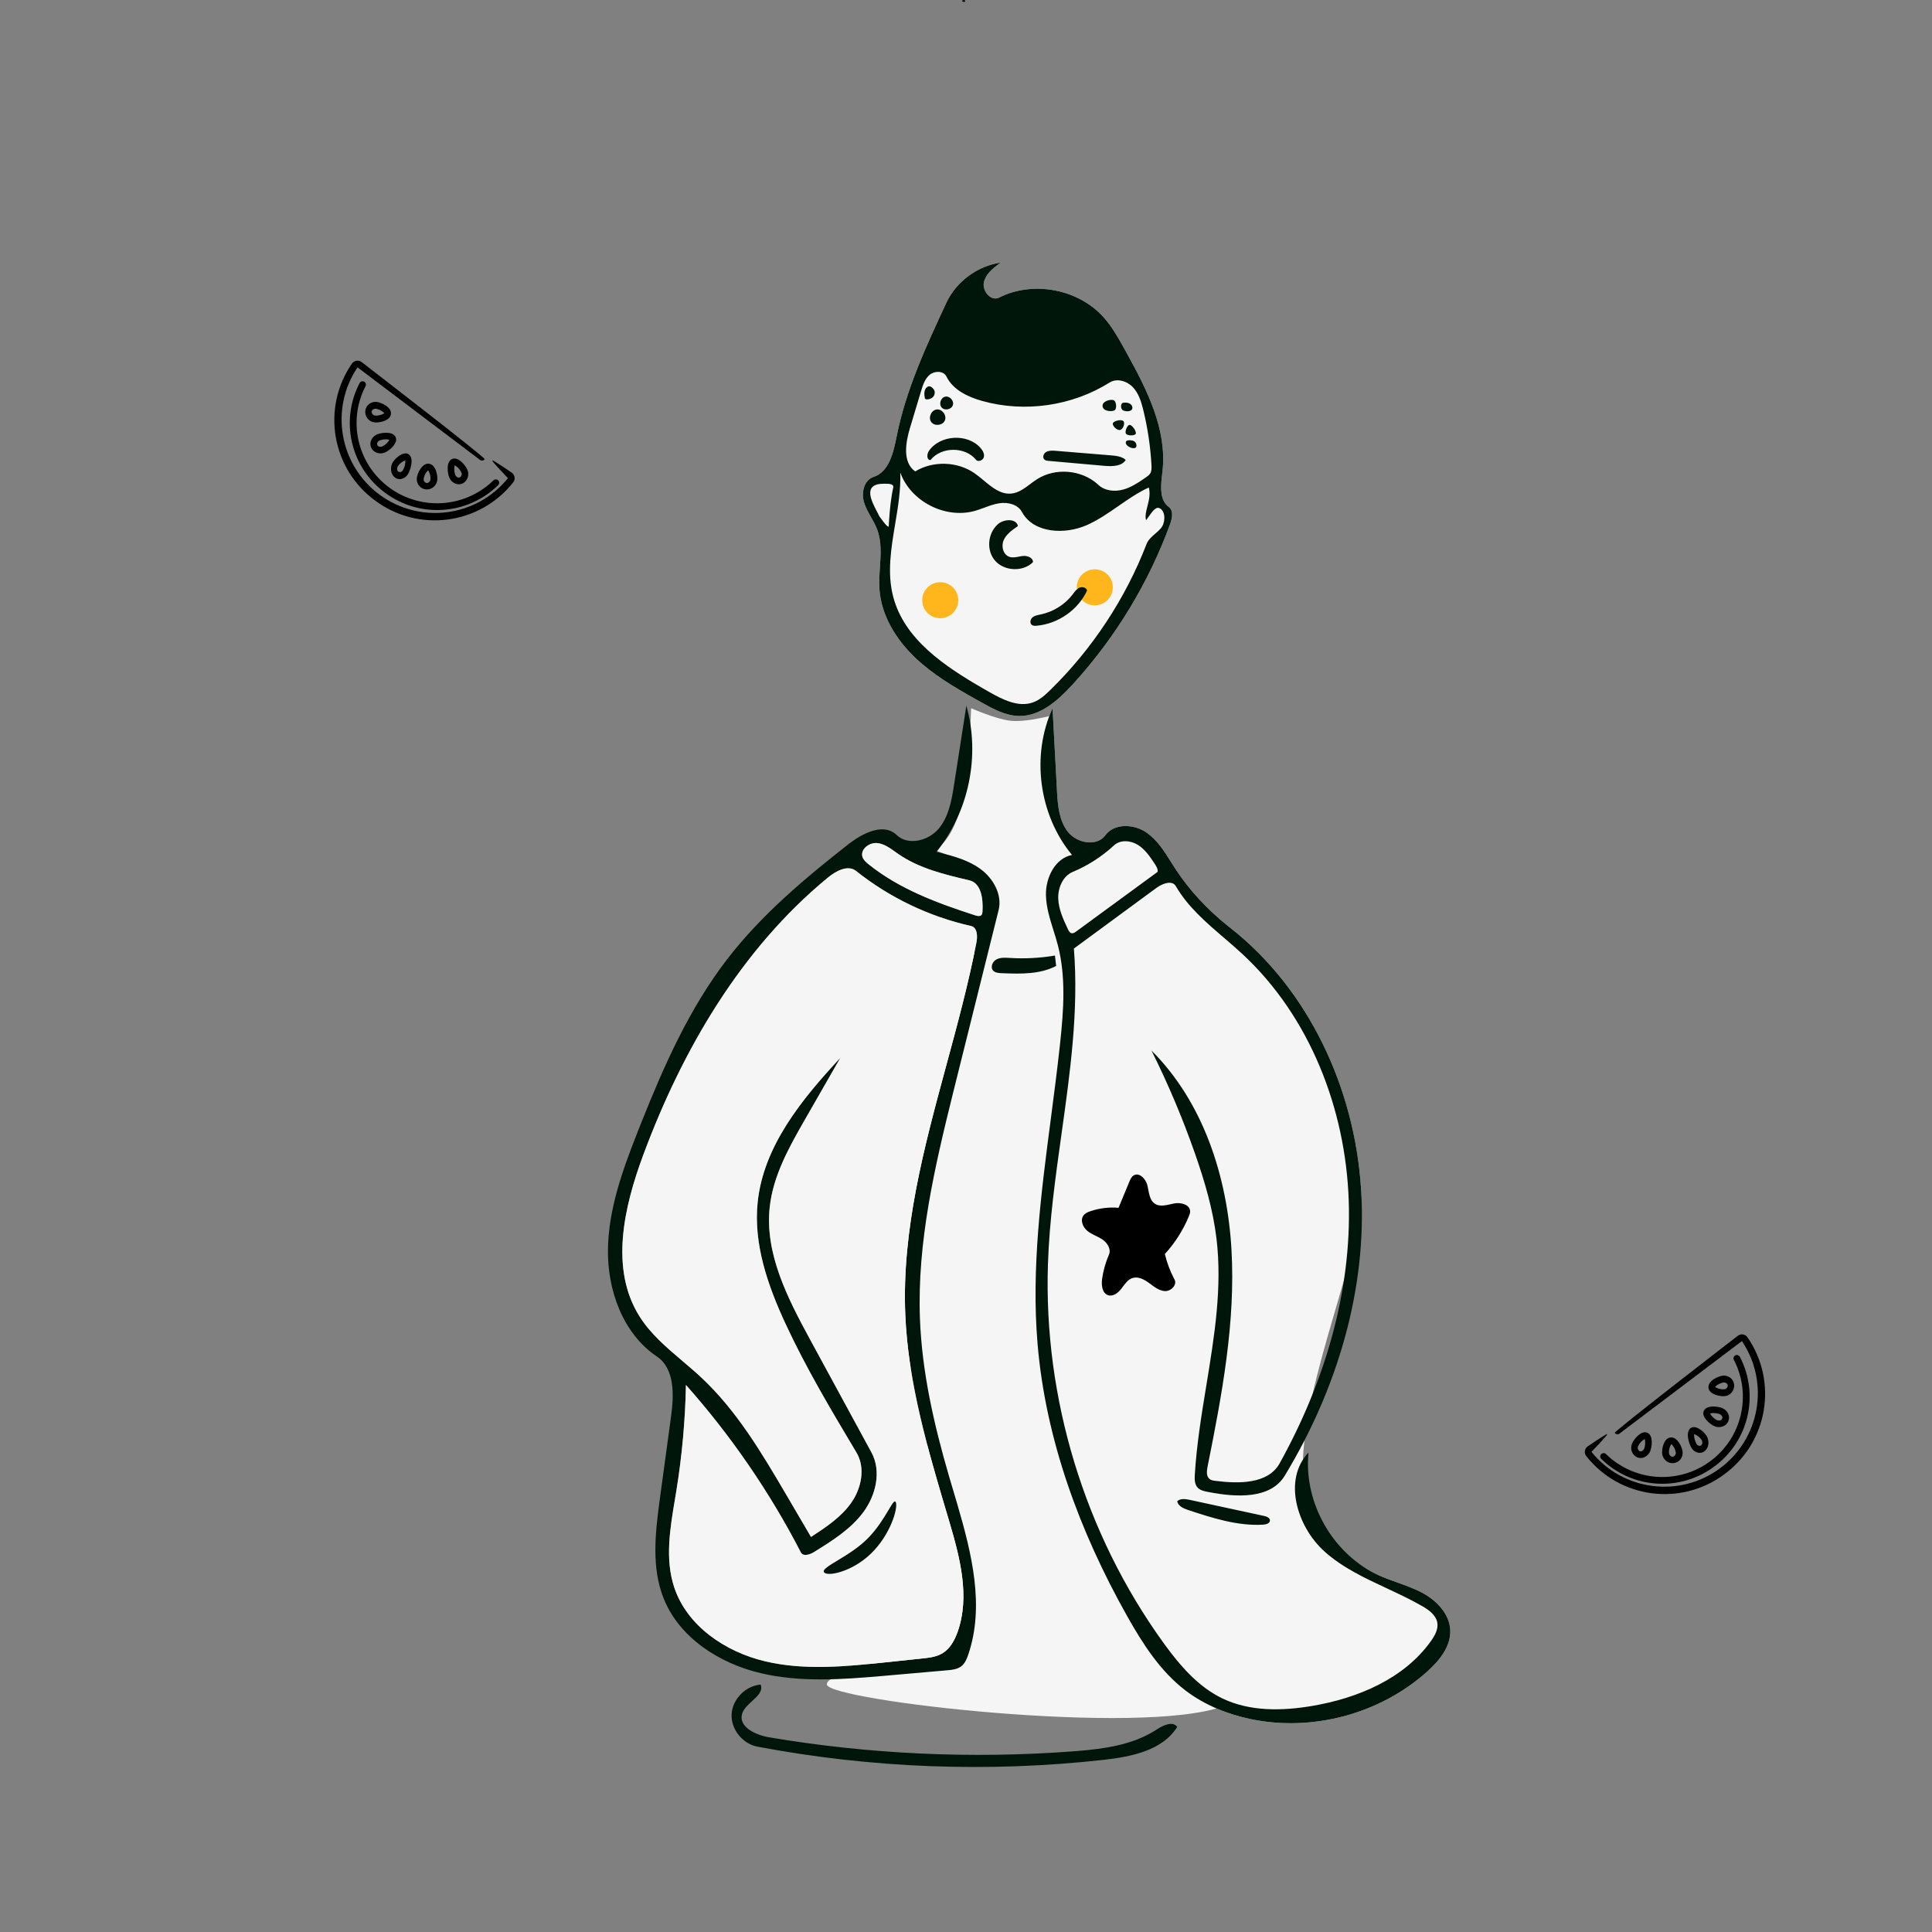 <svg width="327" height="327" viewBox="0 0 327 327" fill="none" xmlns="http://www.w3.org/2000/svg">
<rect x="0" y="0" width="327" height="327" fill="#808080" stroke="none"/>
<g clip-path="url(#clip0_232_1296)">
<path fill-rule="evenodd" clip-rule="evenodd" d="M163.324 0.294C163.119 0.351 162.795 0.312 162.828 0.102C162.95 0.039 163.087 -0.025 163.221 0.01C163.354 0.045 163.44 0.238 163.333 0.325L163.324 0.294Z" fill="#00160A"/>
<path fill-rule="evenodd" clip-rule="evenodd" d="M164.368 119.875L164.876 120.087C167.631 121.222 169.716 121.86 171.13 121.999C172.629 122.145 174.819 121.874 177.699 121.183L177.644 121.898C177.172 128.155 177.191 132.879 177.699 136.068C178.226 139.378 179.475 142.256 181.446 144.703C179.232 147.18 175.897 149.677 180.011 161.244C182.803 169.096 178.061 196.889 177.644 220.245C177.447 231.298 179.755 241.456 181.446 247.854C185.486 263.14 192.029 276.19 199.252 282.14C202.859 285.112 209.021 288.036 207.15 288.745C193.332 293.977 140.174 287.818 139.956 285.119C139.755 282.64 154.063 282.961 156.088 271.715C160.005 249.963 153.184 210.837 153.377 206.031C153.948 191.835 158.191 174.614 163.5 161.731C163.697 161.251 165.142 161.165 167.085 161.244L167.219 160.699C168.462 155.576 168.675 152.068 167.86 150.175C166.916 147.982 163.698 145.882 158.208 143.874C160.173 142.688 161.632 140.241 162.583 136.532L162.682 136.135C163.577 132.432 164.139 127.012 164.368 119.875Z" fill="#F6F5F5"/>
<path fill-rule="evenodd" clip-rule="evenodd" d="M166.315 197.888C166.9 190.742 166.866 187.993 167.86 180.892C168.148 178.834 167.718 161.906 164.143 164.612C162.803 165.625 163.337 167.886 162.697 169.439C157.388 182.322 153.948 191.835 153.377 206.031C153.084 213.323 152.594 220.648 153.183 227.922C154.226 240.812 164.516 219.878 166.315 197.888Z" fill="#F6F5F5"/>
<path fill-rule="evenodd" clip-rule="evenodd" d="M175.605 227.375C174.186 210.357 177.647 193.368 179.448 176.386C180.027 170.928 180.425 165.33 179.056 160.016C178.323 157.175 177.088 154.414 177.029 151.48C176.971 148.547 178.573 145.265 181.446 144.703C175.829 137.934 174.494 127.881 178.15 119.875C178.397 124.499 178.644 129.124 178.891 133.748C179.023 136.21 179.216 138.844 180.737 140.781C182.258 142.719 185.624 143.358 187.084 141.374C188.631 139.272 191.995 139.456 194.124 140.962C196.253 142.468 197.517 144.878 198.945 147.063C201.435 150.874 204.618 154.212 208.199 157.017C221.56 167.486 229.292 184.28 230.368 201.245C230.987 211.001 220.543 233.357 220.493 248.408C220.456 259.53 230.08 265.138 233.376 266.632C235.834 267.746 238.508 268.371 240.872 269.674C243.236 270.977 245.352 273.216 245.463 275.918C245.576 278.652 243.652 281.029 241.625 282.861C233.625 290.087 222.098 293.185 211.565 290.94C207.648 290.105 203.846 288.557 200.658 286.128C196.37 282.861 193.39 278.188 190.747 273.485C182.763 259.277 176.961 243.625 175.605 227.375Z" fill="#F6F5F5"/>
<path fill-rule="evenodd" clip-rule="evenodd" d="M151.76 73.881C153.331 65.973 156.766 58.571 160.172 51.256C161.849 47.656 165.437 45.004 169.388 44.447C168.156 45.32 166.83 46.331 166.524 47.805C166.219 49.278 167.741 51.054 169.09 50.373C174.854 47.463 182.509 48.907 186.8 53.714C188.249 55.337 189.316 57.256 190.37 59.157C193.91 65.541 197.565 72.455 196.763 79.701C196.525 81.858 196.074 84.496 197.817 85.802C198.659 86.433 198.401 87.734 198.041 88.72C194.359 98.786 188.666 108.121 181.39 116.02C178.995 118.62 176.027 121.236 172.481 121.182C170.226 121.147 168.153 120.02 166.186 118.922C162.241 116.72 158.251 114.486 154.972 111.387C151.692 108.288 149.146 104.183 148.849 99.695C148.625 96.308 149.659 92.764 148.454 89.589C147.853 88.007 146.732 86.647 146.244 85.026C145.756 83.407 146.223 81.259 147.84 80.734C150.485 79.876 151.221 76.595 151.76 73.881Z" fill="#F6F5F5"/>
<path d="M185.3 102.46C186.986 102.46 188.352 101.094 188.352 99.408C188.352 97.722 186.986 96.356 185.3 96.356C183.614 96.356 182.248 97.722 182.248 99.408C182.248 101.094 183.614 102.46 185.3 102.46Z" fill="#FFB61D"/>
<path fill-rule="evenodd" clip-rule="evenodd" d="M127.303 287.908C128.255 287.04 129.154 286.22 128.743 285.119C126.181 285.338 123.963 287.603 123.83 290.137C123.698 292.671 125.667 295.149 128.193 295.628C147.468 299.277 167.303 300.032 186.806 297.861C191.504 297.338 196.797 296.266 199.252 292.28C198.506 291.285 196.979 291.963 195.89 292.651L195.502 292.9C191.662 295.318 186.977 295.99 182.405 296.362L181.55 296.429C164.413 297.71 147.118 296.909 130.179 294.05C127.926 293.67 125.023 292.328 125.586 290.142C125.81 289.27 126.573 288.574 127.303 287.908ZM178.914 134.148L178.15 119.875C174.494 127.88 175.829 137.934 181.446 144.703C178.573 145.265 176.971 148.547 177.03 151.48C177.071 153.533 177.688 155.501 178.306 157.471C178.571 158.316 178.836 159.162 179.056 160.015C180.426 165.33 180.027 170.928 179.448 176.386L179.37 177.114C178.928 181.177 178.396 185.24 177.865 189.305C176.206 201.984 174.546 214.672 175.606 227.375C176.961 243.625 182.763 259.277 190.747 273.484C193.39 278.188 196.37 282.861 200.658 286.128C203.846 288.557 207.648 290.105 211.565 290.94C222.098 293.185 233.625 290.086 241.625 282.861C243.653 281.029 245.576 278.652 245.463 275.918C245.352 273.216 243.236 270.977 240.872 269.674C239.496 268.915 238.016 268.387 236.533 267.858C235.469 267.478 234.404 267.098 233.376 266.632C225.619 263.116 220.592 254.333 221.478 245.846C217.104 250.421 219.493 258.417 224.215 262.631C227.259 265.347 230.967 267.078 234.685 268.814C236.734 269.771 238.786 270.729 240.732 271.854C241.858 272.505 243.052 273.361 243.271 274.646C243.457 275.739 242.866 276.807 242.226 277.711C237.676 284.143 229.806 287.436 222.049 288.744C216.963 289.602 211.526 289.698 206.878 287.458C202.853 285.517 199.817 282.024 197.17 278.402L196.827 277.929C183.577 259.523 176.619 236.651 177.369 213.966C177.612 206.603 178.638 199.274 179.663 191.953C181.129 181.489 182.592 171.044 181.761 160.547L195.796 150.233C196.81 149.514 198.405 148.931 199.019 149.992C201.03 153.464 204.101 156.098 207.168 158.729C208.232 159.642 209.295 160.554 210.314 161.501C221.678 172.063 227.75 187.654 228.278 203.179C228.807 218.704 224.116 234.119 216.577 247.691C214.633 251.19 209.685 251.149 205.722 250.643L205.618 250.63C205.303 250.587 204.982 250.526 204.733 250.335C204.192 249.918 204.225 249.123 204.348 248.432L204.38 248.262C206.812 236.131 209.144 223.826 208.432 211.473C207.721 199.121 203.652 186.534 194.896 177.813C197.717 183.47 200.182 189.306 202.268 195.274C203.897 199.933 205.302 204.698 205.893 209.599C206.895 217.902 205.539 226.181 204.179 234.483C203.356 239.503 202.533 244.532 202.228 249.58L202.222 249.69C202.182 250.423 202.201 251.219 202.685 251.76C203.108 252.235 203.777 252.383 204.4 252.505L204.557 252.536C209.196 253.434 215.015 253.786 217.454 249.76C226.255 235.229 231.444 218.21 230.368 201.245C229.292 184.28 221.56 167.486 208.199 157.017L207.864 156.752C204.42 154.003 201.357 150.755 198.945 147.063C198.695 146.68 198.45 146.291 198.204 145.9C197.048 144.061 195.88 142.204 194.124 140.962C191.995 139.455 188.631 139.272 187.084 141.374L187.014 141.466C185.518 143.337 182.234 142.687 180.737 140.781C179.299 138.948 179.048 136.492 178.914 134.148ZM158.504 144.178C164 137.364 165.944 127.852 163.56 119.439L161.419 133.214C161.019 135.732 160.503 138.336 158.863 140.274C157.127 142.326 153.673 143.183 151.74 141.313L151.646 141.225C149.521 139.312 146.143 140.95 143.793 142.736L143.585 142.897C136.147 148.727 128.841 154.871 123.079 162.352C116.662 170.686 112.363 180.413 108.473 190.186L107.756 192C105.307 198.238 103.023 204.671 102.9 211.358C102.773 218.312 105.396 225.694 111.176 229.593C114.233 231.655 114.075 236.111 113.579 239.755L111.629 254.089C110.886 259.609 110.265 265.377 112.323 270.535C114.982 277.199 121.748 281.54 128.751 283.19C135.475 284.774 142.486 284.266 149.379 283.665L160.45 282.693C161.245 282.621 162.071 282.511 162.699 282.027C163.32 281.547 163.636 280.781 163.887 280.039C166.665 271.825 164.498 263.027 162.022 254.572L160.627 249.858C158.077 241.128 156.034 232.191 155.701 223.109C155.228 210.205 158.211 197.464 161.327 184.914L169.018 154.04C169.666 151.439 168.13 148.688 165.966 147.095C163.946 145.61 161.471 144.919 159.027 144.308L158.504 144.178ZM140.109 148.546C141.483 147.414 143.507 146.31 144.9 147.42C150.57 151.935 157.28 155.145 164.361 156.731C165.365 156.956 165.467 158.29 165.3 159.334L165.27 159.504C163.922 166.452 162.056 173.337 160.191 180.216C156.402 194.197 152.621 208.146 153.224 222.515C153.67 233.145 156.516 243.491 159.538 253.717L160.745 257.785C162.531 263.835 164.182 270.338 162.062 276.254C161.555 277.67 160.776 279.079 159.478 279.845C158.461 280.444 157.246 280.581 156.072 280.705L149.313 281.418C142.695 282.112 135.947 282.714 129.484 281.18C122.757 279.584 116.28 275.201 114.113 268.657C112.541 263.91 113.396 258.796 114.227 253.825C114.281 253.502 114.335 253.18 114.388 252.859L114.482 252.284C115.44 246.372 115.98 240.393 116.098 234.406C123.728 243 130.279 252.545 135.549 262.748C135.929 263.483 137.044 263.143 137.749 262.708L138.291 262.372C141.185 260.578 144.092 258.677 146.115 255.956C148.266 253.066 149.218 248.991 147.498 245.827L137.016 226.539C133.243 219.587 129.411 212.08 130.288 204.238C130.848 199.228 133.289 194.664 135.798 190.267L142.242 179.029L141.611 179.71C135.307 186.548 129.196 194.277 128.237 203.474C127.52 210.35 129.811 217.169 132.688 223.477L132.967 224.086C136.068 230.766 139.776 237.143 143.545 243.476L144.96 245.849C146.5 248.429 145.819 251.862 144.096 254.324C142.483 256.628 140.118 258.268 137.756 259.817L137.268 260.137L132.683 252.314C128.667 245.472 124.514 238.591 118.722 233.172C117.689 232.206 116.603 231.284 115.517 230.363C112.795 228.053 110.074 225.744 108.2 222.739C103.303 214.89 105.502 204.723 108.685 195.994L108.881 195.462C115.495 177.657 125.423 160.641 140.109 148.546ZM213.93 256.576L201.322 253.848C200.603 253.699 199.775 253.603 199.252 254.086C199.369 254.849 200.197 255.261 200.97 255.532L201.147 255.592C205.24 256.94 209.462 258.306 213.781 258.057C214.294 258.028 214.954 257.828 214.948 257.335C214.943 256.888 214.385 256.674 213.93 256.576ZM178.76 163.493L178.555 161.731C176.041 162.155 173.477 162.292 170.93 162.137L170.854 162.132C170.106 162.086 169.318 162.038 168.66 162.383C167.98 162.741 167.58 163.709 168.093 164.273C168.431 164.644 168.997 164.692 169.505 164.713L169.741 164.723C172.82 164.849 176.047 164.906 178.76 163.493ZM145.983 145.056C145.553 143.771 147.111 142.556 148.464 142.693C149.613 142.809 150.585 143.505 151.536 144.185C151.571 144.21 151.605 144.234 151.639 144.258L152.041 144.542C155.212 146.737 158.999 147.79 162.769 148.692L164.061 148.996C166.034 149.458 166.397 152.019 166.301 154.076L166.289 154.302C166.277 154.49 166.26 154.691 166.144 154.839C165.908 155.138 165.44 155.05 165.077 154.933L164.7 154.81C158.429 152.771 152.128 150.406 147.001 146.277C146.582 145.94 146.154 145.565 145.983 145.056ZM169.148 44.618L169.388 44.447C165.437 45.004 161.849 47.656 160.172 51.256C156.766 58.571 153.331 65.973 151.76 73.881C151.221 76.595 150.485 79.876 147.84 80.734L147.74 80.769C146.204 81.348 145.766 83.44 146.244 85.026C146.51 85.913 146.967 86.722 147.424 87.531C147.803 88.202 148.182 88.873 148.454 89.589C149.225 91.62 149.08 93.802 148.933 95.998C148.851 97.234 148.768 98.475 148.849 99.695C149.146 104.183 151.692 108.288 154.971 111.387C157.934 114.186 161.475 116.279 165.04 118.281L166.186 118.922C168.153 120.02 170.226 121.147 172.481 121.182C176.027 121.236 178.995 118.62 181.39 116.02L181.741 115.636C188.849 107.819 194.419 98.624 198.041 88.72C198.401 87.734 198.659 86.433 197.817 85.802C196.347 84.701 196.437 82.653 196.645 80.745L196.763 79.701C197.543 72.646 194.099 65.905 190.649 59.662L190.194 58.84C189.196 57.044 188.169 55.248 186.8 53.714C182.509 48.907 174.854 47.463 169.09 50.373C167.741 51.054 166.219 49.278 166.524 47.805C166.81 46.426 167.989 45.453 169.148 44.618ZM151.508 88.707C151.993 85.799 152.481 82.876 152.374 79.968C154.117 84.865 159.992 87.884 165.019 86.465C165.552 86.314 166.074 86.121 166.595 85.928C167.437 85.616 168.278 85.305 169.164 85.175C170.598 84.963 172.279 85.377 172.965 86.647L173.035 86.773C175.034 90.253 180.219 90.518 183.932 88.884C185.85 88.039 187.576 86.842 189.301 85.645C190.956 84.496 192.612 83.347 194.439 82.509C194.742 83.578 194.46 84.685 194.202 85.697C193.976 86.582 193.769 87.394 193.987 88.047C194.125 87.858 194.255 87.674 194.378 87.498C195.175 86.37 195.729 85.583 196.461 86.136C197.307 86.776 197.246 88.536 196.461 89.441C196.183 89.761 195.854 90.046 195.527 90.329C194.932 90.844 194.342 91.356 194.063 92.075C190.483 101.33 184.894 109.811 177.788 116.768C176.917 117.621 175.989 118.473 174.839 118.885C172.391 119.761 169.752 118.437 167.492 117.154L166.407 116.534C159.88 112.772 153.09 108.224 151.189 101.046C150.122 97.013 150.812 92.874 151.508 88.707ZM172.039 89.212L172.289 89.04C172.033 87.721 169.917 87.82 168.893 88.727C167.133 90.284 166.905 93.226 168.477 94.959C170.05 96.692 173.189 96.815 174.835 95.147C174.871 94.415 173.912 94.025 173.158 94.097C172.921 94.12 172.683 94.167 172.445 94.213C171.927 94.314 171.411 94.414 170.914 94.269C169.795 93.941 169.42 92.477 169.875 91.436C170.29 90.485 171.162 89.816 172.039 89.212ZM149.6 81.871L149.985 81.869C150.546 81.876 151.315 81.952 151.189 82.509C150.784 84.301 150.599 86.391 150.501 87.823L150.418 89.135C150.179 89.228 149.494 88.287 149.099 87.745C149.019 87.635 148.95 87.541 148.9 87.475L148.849 87.411C148.745 87.184 148.604 86.916 148.449 86.622C147.474 84.764 145.957 81.871 149.6 81.871ZM155.89 66.204C156.199 65.175 156.55 64.082 157.389 63.407C158.229 62.731 159.717 62.758 160.189 63.724C161.293 65.989 163.821 67.188 166.258 67.869C173.455 69.881 181.489 68.714 187.807 64.741C189.037 63.968 190.754 64.485 191.75 65.54C192.662 66.507 193.102 67.807 193.433 69.1L193.52 69.452C194.259 72.493 194.719 75.601 194.892 78.725C194.919 79.221 194.93 79.755 194.654 80.169C194.488 80.42 194.235 80.598 193.987 80.769L193.602 81.036C192.508 81.79 191.375 82.515 190.096 82.864C188.666 83.254 186.993 83.091 185.916 82.077L185.79 81.961C183.062 79.508 178.651 79.124 175.546 81.094C175.146 81.347 174.761 81.638 174.375 81.927C173.385 82.67 172.398 83.412 171.19 83.536C169.388 83.722 167.93 82.51 166.479 81.303C165.967 80.876 165.455 80.451 164.929 80.088C162.022 78.08 157.917 77.959 154.896 79.792C152.728 78.234 153.264 74.941 154.03 72.393L155.89 66.204ZM187.997 77.068L178.601 76.298C178.065 76.257 177.498 76.242 177.048 76.51C176.567 76.796 176.383 77.545 176.853 77.848C177.036 77.965 177.267 77.988 177.488 78.008L187.017 78.853C188.33 78.96 189.906 78.905 190.532 77.841C189.884 77.248 188.902 77.142 187.997 77.068ZM166.517 77.373C166.66 76.822 166.341 76.259 165.964 75.827C163.767 73.308 159.075 73.585 157.205 76.343C156.841 76.879 156.84 77.904 157.498 77.862C159.299 75.579 163.354 75.553 165.186 77.812C165.547 78.258 166.374 77.923 166.517 77.373ZM192.276 75.714C192.429 75.558 192.38 74.923 191.952 74.679C191.635 74.498 190.738 74.411 190.588 74.72C190.251 75.399 191.807 76.193 192.276 75.714ZM192.229 73.418C192.389 73.023 191.628 71.916 191.19 71.915C190.805 71.913 190.325 73.04 190.581 73.411C190.844 73.792 192.085 73.772 192.229 73.418ZM189.564 72.78C190.09 72.702 190.509 71.546 190.096 71.241C189.685 70.938 188.491 71.256 188.36 71.634C188.225 72.025 189 72.863 189.564 72.78ZM157.609 71.418C158.154 72.177 159.53 72.039 159.914 71.187C160.298 70.335 159.491 69.211 158.562 69.304C157.632 69.398 157.064 70.659 157.609 71.418ZM190.111 69.471C190.714 69.728 191.615 69.665 191.667 69.039C191.618 68.202 190.697 68.07 190.096 68.172C189.615 68.254 189.624 69.263 190.111 69.471ZM188.637 69.45C189.073 69.208 188.959 67.889 188.472 67.723C187.946 67.543 186.53 67.9 186.612 68.757C186.694 69.615 188.142 69.725 188.637 69.45ZM159.391 68.982C159.916 69.557 161.042 69.309 161.277 68.567C161.512 67.824 160.735 66.973 159.975 67.14C159.214 67.307 158.866 68.407 159.391 68.982ZM157.829 67.27C158.249 66.915 158.309 66.276 158.064 65.941C157.57 65.265 157.157 65.268 156.819 65.601C156.399 66.016 156.379 66.714 156.548 67.436C156.611 67.706 157.402 67.633 157.829 67.27ZM181.563 100.596C180.253 102.313 178.297 103.544 176.162 103.994C176.105 104.006 176.048 104.017 175.991 104.029C175.55 104.118 175.097 104.21 174.757 104.493C174.373 104.812 174.244 105.484 174.649 105.777C174.874 105.941 175.181 105.934 175.461 105.909C179.103 105.582 182.483 103.22 183.992 99.949C183.887 99.431 183.165 99.254 182.679 99.479C182.252 99.676 181.963 100.063 181.68 100.44C181.641 100.492 181.602 100.545 181.563 100.596Z" fill="#00160A"/>
<path fill-rule="evenodd" clip-rule="evenodd" d="M191.865 198.953C192.814 198.352 193.937 199.534 194.204 200.635C194.473 201.737 194.509 203.063 195.429 203.709C196.37 204.37 197.634 203.904 198.758 203.685C199.883 203.467 201.436 203.892 201.432 205.053C201.431 205.339 201.325 205.614 201.215 205.878C200.241 208.22 198.861 210.387 197.156 212.249C197.516 213.751 198.067 215.206 198.792 216.566C199.277 217.476 198.19 218.569 197.171 218.521C196.152 218.473 195.304 217.758 194.478 217.152C193.652 216.545 192.62 215.994 191.652 216.321C190.818 216.604 190.32 217.442 189.774 218.142C189.227 218.841 188.373 219.5 187.538 219.215C186.529 218.87 186.389 217.487 186.542 216.419C186.743 215.019 187.134 213.647 187.698 212.354C188.098 211.44 187.443 210.38 186.628 209.817C185.813 209.254 184.826 208.97 184.055 208.347C183.284 207.724 182.79 206.528 183.381 205.727C183.667 205.339 184.138 205.141 184.593 204.99C186.11 204.485 187.728 204.292 189.319 204.426C189.928 202.956 190.536 201.486 191.145 200.016C191.312 199.613 191.499 199.185 191.865 198.953Z" fill="black"/>
<path fill-rule="evenodd" clip-rule="evenodd" d="M147.001 146.277C146.583 145.94 146.154 145.565 145.983 145.056C145.553 143.77 147.111 142.556 148.464 142.693C149.613 142.809 150.585 143.505 151.536 144.185C151.705 144.306 151.873 144.426 152.041 144.542C155.574 146.988 159.873 148.016 164.061 148.996C166.107 149.475 166.422 152.211 166.289 154.302C166.277 154.49 166.26 154.691 166.143 154.839C165.908 155.138 165.44 155.05 165.077 154.933C158.681 152.865 152.231 150.488 147.001 146.277ZM146.115 255.956C148.266 253.066 149.218 248.991 147.498 245.827L137.156 226.796C133.338 219.772 129.4 212.177 130.288 204.238C130.885 198.901 133.615 194.071 136.289 189.409L142.242 179.029C135.72 186.034 129.229 193.971 128.237 203.474C127.497 210.572 129.962 217.609 132.968 224.086C136.455 231.601 140.712 238.733 144.96 245.849C146.5 248.43 145.819 251.862 144.096 254.324C142.372 256.787 139.788 258.492 137.268 260.137L133.164 253.135C128.997 246.025 124.745 238.808 118.722 233.173C117.689 232.206 116.603 231.284 115.517 230.363C112.795 228.053 110.074 225.744 108.2 222.739C103.203 214.729 105.595 204.307 108.881 195.462C115.495 177.657 125.423 160.642 140.109 148.546C141.483 147.414 143.507 146.31 144.901 147.42C150.57 151.935 157.28 155.145 164.361 156.731C165.421 156.968 165.476 158.442 165.27 159.504C163.922 166.452 162.056 173.337 160.191 180.216C156.402 194.197 152.621 208.146 153.224 222.515C153.711 234.132 157.065 245.409 160.382 256.561C160.45 256.791 160.519 257.022 160.587 257.252C162.431 263.452 164.244 270.164 162.063 276.254C161.555 277.67 160.776 279.079 159.477 279.845C158.461 280.444 157.246 280.581 156.072 280.705L150.123 281.333C143.246 282.06 136.211 282.777 129.484 281.18C122.757 279.584 116.28 275.201 114.113 268.657C112.541 263.91 113.396 258.796 114.227 253.825C114.314 253.31 114.399 252.796 114.482 252.284C115.44 246.372 115.98 240.393 116.098 234.406C123.728 243 130.279 252.545 135.549 262.748C135.929 263.483 137.044 263.143 137.749 262.708C140.819 260.812 143.965 258.848 146.115 255.956Z" fill="#F6F5F5"/>
<path fill-rule="evenodd" clip-rule="evenodd" d="M195.943 147.558C195.993 147.067 195.71 146.612 195.438 146.201C194.641 144.995 193.806 143.751 192.578 142.992C191.35 142.232 189.61 142.1 188.55 143.082C186.51 144.971 184.138 146.497 181.576 147.57C179.892 148.275 179.043 150.269 179.112 152.098C179.182 153.927 179.979 155.639 180.762 157.292C180.898 157.58 181.079 157.904 181.392 157.958C181.654 158.003 181.901 157.837 182.116 157.68C186.725 154.306 191.334 150.932 195.943 147.558Z" fill="#F6F5F5"/>
<path fill-rule="evenodd" clip-rule="evenodd" d="M86.862 81.633C87.053 81.395 87.138 81.088 87.095 80.786C87.054 80.481 86.891 80.205 86.643 80.022C86.643 80.022 83.513 77.85 83.327 77.931C83.143 78.012 85.977 80.928 85.977 80.928C80.657 87.525 71.079 88.763 64.254 83.736C57.429 78.71 55.78 69.203 60.514 62.176L81.244 77.841C81.495 78.026 81.849 77.972 82.035 77.721C82.22 77.47 61.189 61.269 61.189 61.269C60.944 61.084 60.633 61.006 60.329 61.054C60.025 61.102 59.754 61.272 59.578 61.524C54.378 69.048 56.122 79.34 63.511 84.736C70.851 90.191 81.205 88.816 86.862 81.633ZM65.223 83.433C71.045 87.748 79.153 87.185 84.319 82.108C84.543 81.889 84.547 81.531 84.328 81.307C84.108 81.084 83.748 81.08 83.524 81.299C78.746 85.966 71.276 86.487 65.893 82.529C60.509 78.57 58.802 71.301 61.864 65.371C61.966 65.191 61.96 64.969 61.85 64.793C61.74 64.618 61.542 64.517 61.335 64.529C61.128 64.541 60.944 64.666 60.855 64.853C57.514 71.273 59.369 79.162 65.223 83.433ZM66.184 79.533C66.148 79.042 66.271 78.553 66.529 78.159C66.841 77.717 67.226 77.351 67.662 77.08C68.487 76.563 68.978 76.723 69.244 76.949C70.111 77.679 69.436 79.649 69.034 80.275C68.714 80.782 68.203 81.087 67.656 81.096C67.341 81.098 67.034 80.984 66.78 80.771C66.434 80.476 66.217 80.025 66.184 79.533ZM68.616 77.921C68.125 78.083 67.688 78.412 67.364 78.864C67.257 79.025 67.206 79.224 67.219 79.425C67.228 79.578 67.293 79.719 67.399 79.814C67.68 79.995 68.035 79.886 68.201 79.57C68.482 79.081 68.627 78.506 68.616 77.921ZM72.071 82.83C72.551 82.881 73.03 82.732 73.383 82.422C73.739 82.117 73.963 81.699 74.013 81.249C74.097 80.539 73.788 78.614 72.591 78.487C72.215 78.446 71.667 78.579 71.123 79.424C70.832 79.87 70.638 80.366 70.552 80.882C70.494 81.332 70.614 81.786 70.889 82.158C71.161 82.533 71.593 82.778 72.071 82.83ZM72.458 79.594C72.754 80.054 72.894 80.589 72.859 81.126C72.842 81.311 72.751 81.483 72.607 81.609C72.5 81.709 72.351 81.759 72.201 81.744C72.052 81.723 71.92 81.644 71.838 81.526C71.727 81.372 71.68 81.186 71.706 81.003C71.8 80.472 72.062 79.981 72.458 79.594ZM76.512 77.694C77.573 77.225 78.796 78.797 79.086 79.475V79.474C79.5 80.352 79.141 81.406 78.284 81.835C78.088 81.923 77.875 81.968 77.661 81.968C77.421 81.967 77.185 81.912 76.967 81.808C76.552 81.609 76.223 81.262 76.043 80.831C75.754 80.154 75.452 78.163 76.512 77.694ZM77.429 80.784C77.557 80.848 77.706 80.854 77.839 80.801C78.134 80.621 78.236 80.234 78.069 79.927C77.825 79.429 77.439 79.018 76.962 78.749C76.831 79.29 76.863 79.859 77.055 80.38C77.127 80.557 77.26 80.701 77.429 80.784ZM63.77 68.03C63.32 67.973 62.866 68.093 62.495 68.367C62.12 68.639 61.874 69.071 61.822 69.549C61.757 70.549 62.466 71.418 63.407 71.49C63.49 71.5 63.574 71.504 63.657 71.504C64.489 71.504 66.057 71.145 66.172 70.068C66.293 68.87 64.481 68.115 63.77 68.03ZM63.527 70.337C63.187 70.332 62.913 70.04 62.909 69.679C62.929 69.53 63.009 69.398 63.127 69.316C63.253 69.224 63.402 69.175 63.555 69.177C63.587 69.177 63.618 69.177 63.651 69.183C64.183 69.277 64.675 69.54 65.063 69.938C64.601 70.234 64.064 70.373 63.526 70.337H63.527ZM62.824 75.769C62.636 75.346 62.646 74.863 62.85 74.447C63.05 74.031 63.397 73.702 63.828 73.52C64.504 73.23 66.494 72.934 66.964 73.991C67.433 75.049 65.862 76.282 65.184 76.573C64.936 76.68 64.669 76.736 64.399 76.736C64.205 76.736 64.012 76.706 63.827 76.648C63.378 76.513 63.012 76.191 62.824 75.769ZM65.334 74.362C64.974 74.355 64.617 74.415 64.28 74.538H64.282C64.104 74.61 63.959 74.743 63.876 74.913C63.806 75.04 63.8 75.192 63.859 75.324C63.918 75.456 64.034 75.554 64.177 75.591C64.36 75.645 64.557 75.632 64.732 75.554C65.23 75.31 65.64 74.923 65.91 74.444C65.725 74.379 65.529 74.351 65.334 74.362Z" fill="black"/>
<path fill-rule="evenodd" clip-rule="evenodd" d="M268.477 246.442C268.286 246.203 268.202 245.897 268.245 245.595C268.286 245.289 268.449 245.013 268.697 244.83C268.697 244.83 271.827 242.658 272.012 242.739C272.197 242.82 269.363 245.736 269.363 245.736C274.683 252.333 284.261 253.571 291.086 248.545C297.911 243.518 299.56 234.011 294.826 226.984L274.096 242.649C273.844 242.834 273.49 242.781 273.305 242.529C273.119 242.278 294.151 226.077 294.151 226.077C294.396 225.892 294.707 225.814 295.011 225.862C295.315 225.91 295.586 226.08 295.761 226.332C300.961 233.857 299.218 244.148 291.829 249.544C284.489 254.999 274.135 253.624 268.477 246.442ZM290.117 248.241C284.295 252.556 276.187 251.993 271.021 246.916C270.796 246.697 270.793 246.339 271.012 246.115C271.232 245.892 271.592 245.888 271.816 246.107C276.594 250.775 284.064 251.296 289.447 247.337C294.831 243.378 296.538 236.109 293.475 230.179C293.374 229.999 293.379 229.777 293.489 229.602C293.6 229.426 293.798 229.325 294.005 229.337C294.212 229.35 294.396 229.474 294.485 229.661C297.825 236.081 295.971 243.97 290.117 248.241ZM289.156 244.341C289.192 243.85 289.069 243.361 288.811 242.967C288.499 242.525 288.114 242.159 287.678 241.889C286.853 241.371 286.362 241.531 286.096 241.757C285.229 242.487 285.903 244.457 286.306 245.083C286.626 245.591 287.137 245.895 287.684 245.904C287.998 245.906 288.306 245.792 288.56 245.579C288.906 245.285 289.123 244.833 289.156 244.341ZM286.724 242.729C287.215 242.891 287.652 243.22 287.976 243.672C288.083 243.833 288.134 244.032 288.121 244.233C288.112 244.386 288.046 244.528 287.941 244.623C287.66 244.803 287.305 244.695 287.139 244.378C286.858 243.889 286.713 243.314 286.724 242.729ZM283.268 247.638C282.789 247.689 282.31 247.54 281.957 247.23C281.601 246.925 281.377 246.508 281.327 246.057C281.243 245.347 281.552 243.422 282.749 243.295C283.125 243.254 283.673 243.387 284.217 244.232C284.508 244.678 284.702 245.174 284.788 245.69C284.846 246.14 284.726 246.594 284.451 246.966C284.179 247.341 283.747 247.586 283.268 247.638ZM282.881 244.402C282.586 244.862 282.446 245.397 282.48 245.935C282.498 246.119 282.588 246.291 282.733 246.417C282.84 246.517 282.989 246.567 283.139 246.552C283.287 246.531 283.42 246.452 283.502 246.334C283.613 246.181 283.66 245.994 283.634 245.811C283.54 245.28 283.278 244.789 282.881 244.402ZM278.827 242.502C277.767 242.033 276.543 243.605 276.254 244.283V244.282C275.84 245.16 276.199 246.214 277.056 246.643C277.252 246.731 277.464 246.776 277.679 246.776C277.919 246.775 278.155 246.72 278.372 246.616C278.788 246.417 279.116 246.07 279.297 245.639C279.586 244.962 279.888 242.971 278.827 242.502ZM277.911 245.592C277.783 245.656 277.634 245.663 277.501 245.609C277.206 245.429 277.104 245.042 277.271 244.735C277.514 244.237 277.9 243.827 278.378 243.558C278.509 244.098 278.477 244.667 278.285 245.188C278.213 245.365 278.079 245.509 277.911 245.592ZM291.569 232.838C292.019 232.781 292.474 232.901 292.845 233.175C293.22 233.448 293.465 233.879 293.518 234.357C293.583 235.358 292.874 236.226 291.932 236.299C291.85 236.308 291.766 236.313 291.683 236.312C290.851 236.312 289.283 235.953 289.168 234.876C289.047 233.678 290.859 232.923 291.569 232.838ZM291.813 235.145C292.153 235.14 292.427 234.848 292.431 234.487C292.41 234.338 292.331 234.206 292.212 234.124C292.087 234.032 291.937 233.983 291.785 233.986C291.753 233.986 291.721 233.986 291.689 233.991C291.157 234.085 290.664 234.348 290.277 234.746C290.739 235.042 291.275 235.181 291.814 235.145H291.813ZM292.516 240.577C292.703 240.154 292.694 239.671 292.49 239.255C292.29 238.84 291.943 238.51 291.512 238.329C290.836 238.038 288.845 237.742 288.376 238.799C287.907 239.857 289.478 241.091 290.156 241.381C290.403 241.488 290.671 241.544 290.941 241.544C291.135 241.544 291.328 241.514 291.513 241.456C291.962 241.321 292.328 241 292.516 240.577ZM290.006 239.17C290.365 239.164 290.723 239.223 291.06 239.346H291.058C291.236 239.418 291.38 239.551 291.464 239.721C291.534 239.848 291.54 240 291.481 240.132C291.422 240.264 291.305 240.363 291.163 240.399C290.98 240.454 290.783 240.441 290.608 240.363C290.11 240.118 289.7 239.731 289.43 239.252C289.615 239.187 289.81 239.159 290.006 239.17Z" fill="black"/>
<path d="M159.14 104.64C160.825 104.64 162.192 103.274 162.192 101.588C162.192 99.902 160.825 98.536 159.14 98.536C157.454 98.536 156.088 99.902 156.088 101.588C156.088 103.274 157.454 104.64 159.14 104.64Z" fill="#FFB61D"/>
<path fill-rule="evenodd" clip-rule="evenodd" d="M151.624 254.275C152.012 255.242 150.74 259.731 147.42 262.948C144.1 266.166 139.79 266.929 139.437 266.048C139.084 265.166 143.914 263.433 146.962 260.292C150.011 257.151 151.237 253.308 151.624 254.275Z" fill="#00160A"/>
</g>
<defs>
<clipPath id="clip0_232_1296">
<rect width="327" height="327" fill="white"/>
</clipPath>
</defs>
</svg>
